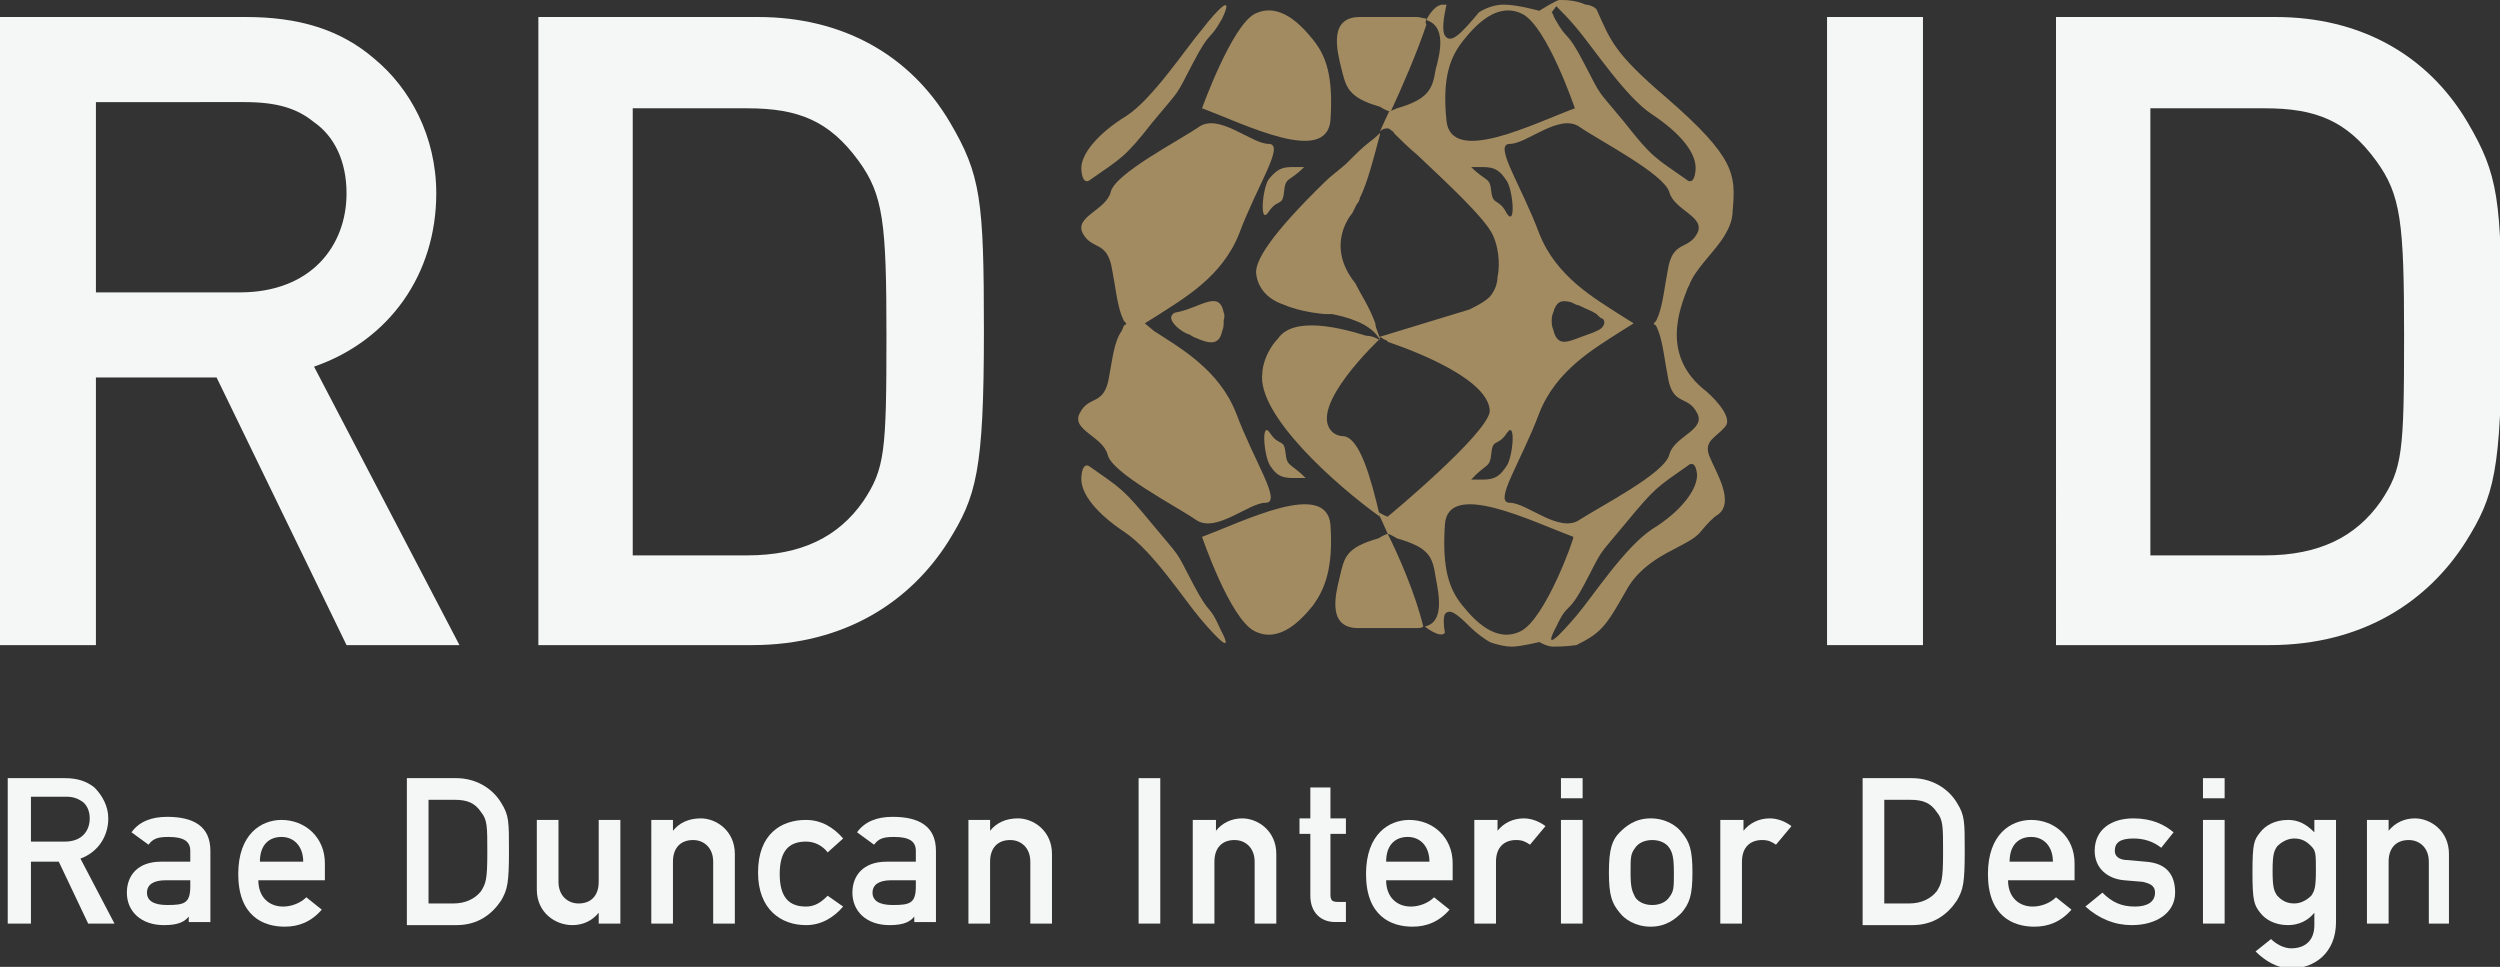 <?xml version="1.0" encoding="UTF-8"?>
<!-- Generator: Adobe Illustrator 27.8.1, SVG Export Plug-In . SVG Version: 6.00 Build 0)  -->
<svg xmlns="http://www.w3.org/2000/svg" xmlns:xlink="http://www.w3.org/1999/xlink" version="1.1" id="Layer_1" x="0px" y="0px" viewBox="0 0 161.6 62.5" style="enable-background:new 0 0 161.6 62.5;" xml:space="preserve">
<rect x="0" y="0" width="161.6" height="62.5" fill="#333333" stroke="none"/>
<style type="text/css">
	.st0{fill:#A28B61;}
	.st1{fill:#F5F6F6;}
</style>
<path class="st0" d="M82,11.6c-0.4,0.6-0.6,3,0,2.1c0.6-0.9,0.9-0.3,1-1.3c0.1-1,0.3-0.6,1.3-1.6h-0.8C82.8,10.8,82.5,11,82,11.6"></path>
<path class="st0" d="M77.1,37.7c-1.2-2.3-0.7-1.5-2.6-3.8c-1.9-2.3-2-2.3-4-3.7c0,0-0.5-0.5-0.6,0.6c-0.1,1.1,1,2.4,2.8,3.6  c1.8,1.2,3.8,4.3,4.9,5.6c1.1,1.3,2.2,2.4,1.3,0.7C78.1,38.9,78.3,40,77.1,37.7"></path>
<path class="st0" d="M71.7,24.3c-0.3,2-1.3,1.2-1.9,2.4c-0.6,1.1,1.5,1.5,1.8,2.7c0.3,1.2,4.4,3.3,5.7,4.2c1.3,0.9,3.4-1.1,4.5-1.1  c1.1,0-0.7-2.6-1.9-5.8c-1.1-2.8-3.6-4.2-5.3-5.3L74,20.9l0.8-0.5c1.7-1.1,4.2-2.5,5.3-5.3c1.2-3.2,3-5.8,1.9-5.8  c-1.1,0-3.2-2-4.5-1.1c-1.3,0.9-5.4,3-5.7,4.2c-0.3,1.2-2.4,1.6-1.8,2.7c0.6,1.1,1.6,0.4,1.9,2.4c0.2,1,0.3,2.1,0.6,2.9  c0.1,0.2,0.1,0.3,0.2,0.4h0c0,0,0,0,0,0c0.1,0.1,0.1,0.1,0.1,0.1s0,0.1-0.1,0.1c0,0,0,0,0,0h0c-0.1,0.1-0.1,0.2-0.2,0.4  C72,22.1,71.9,23.3,71.7,24.3"></path>
<path class="st0" d="M70.5,11.6c2-1.4,2.2-1.4,4-3.7c1.9-2.3,1.4-1.5,2.6-3.8c1.2-2.3,1-1.3,1.9-2.9c0.8-1.7-0.3-0.6-1.3,0.7  c-1.1,1.3-3.2,4.5-4.9,5.6C71,8.6,69.8,10,69.9,11C70,12.1,70.5,11.6,70.5,11.6"></path>
<path class="st0" d="M86,7.8c0.2-2.9-0.3-4.2-1.1-5.2c-0.8-1-2.2-2.5-3.8-1.7C79.6,1.7,77.7,7,77.7,7C80.4,8,85.7,10.7,86,7.8"></path>
<path class="st0" d="M83.6,30.9h0.8c-1-1-1.2-0.7-1.3-1.6c-0.1-1-0.4-0.4-1-1.3c-0.6-0.9-0.4,1.5,0,2.1  C82.5,30.7,82.8,30.9,83.6,30.9"></path>
<path class="st0" d="M79.1,20.2c-0.3-1.5-1.5-0.3-3.1,0c0,0-0.2,0-0.3,0.3c0,0.4,0.6,0.9,1.1,1.1c0,0,0,0,0,0c0.1,0,0.2,0.1,0.2,0.1  c0.1,0,0.1,0.1,0.2,0.1c0.9,0.4,1.6,0.6,1.8-0.4c0,0,0.1-0.2,0.1-0.5c0-0.1,0-0.1,0-0.1c0,0,0-0.1,0-0.1  C79.2,20.4,79.1,20.2,79.1,20.2"></path>
<path class="st0" d="M89.7,34.5c-0.3,0.1-0.6,0.3-0.6,0.3c-2.1,0.6-2.2,1.2-2.5,2.5c-0.3,1.2-0.8,3.3,1.2,3.3c0.6,0,1.2,0,1.7,0  c0,0,0.1,0,0.1,0c0,0,0.1,0,0.1,0c0.5,0,1.1,0,1.8,0c0.2,0,0.4,0,0.5-0.1c0,0,0,0,0,0C91.5,38.4,90.4,35.9,89.7,34.5"></path>
<path class="st0" d="M86.9,28.2C86.9,28.2,86.8,28.1,86.9,28.2c-0.3,0-0.6-0.1-0.8-0.3h0c-1.6-1.6,3.1-6,3.1-6c0,0,0-0.1-0.1-0.3  c-0.1-0.3-0.2-0.5-0.2-0.7l0,0v0c-0.4-1.1-0.9-1.8-1.3-2.6c-2-2.5-0.2-4.5-0.2-4.5c0.1-0.2,0.2-0.4,0.3-0.6c0.1-0.1,0.2-0.3,0.2-0.4  h0c0.5-1,0.9-2.6,1.3-4.1c0,0,0,0,0-0.1c-0.1,0.1-0.3,0.3-0.7,0.6c-0.4,0.3-0.8,0.7-1.5,1.4c-0.7,0.6-1,0.8-1.3,1.1  c-3.6,3.5-4.6,5.2-4.5,6c0.1,0.8,0.6,1.6,1.8,2h0c0.7,0.3,1.6,0.5,2.6,0.6c0.2,0,0.3,0,0.5,0c1,0.2,2.4,0.6,3,1.5  c0.1,0.1,0.1,0.2,0.1,0.2c-0.3-0.2-0.6-0.3-0.9-0.3c-1.6-0.5-4.7-1.3-5.7,0.2c-0.4,0.4-0.9,1.2-1,2.1c0,0,0,0,0,0.1  c-0.4,2.7,4.8,7.3,7.6,9.3C88.6,30.8,87.9,28.4,86.9,28.2"></path>
<path class="st0" d="M109.1,18.6C109.1,18.5,109.2,18.5,109.1,18.6c0-0.1,0.1-0.1,0.1-0.2v0c0.4-1,1.4-1.9,2.1-2.9  c0.4-0.6,0.7-1.2,0.7-1.9c0.2-2.3,0.2-3.4-4.3-7.3c-3.4-2.9-3.6-3.7-4.5-5.7c-0.2-0.2-0.5-0.3-0.7-0.3c0,0,0,0,0,0  C101.8,0,101.2,0,100.8,0c-0.2,0-1.3,0.7-1.3,0.7s-1.4-0.4-2.3-0.4c-0.9,0-1.6,0.5-1.6,0.5c-1.1,1.3-1.8,2.1-2.2,1.5  c-0.2-0.3-0.1-1.1,0.1-2h-0.3c-0.6,0.1-1,1-1,1c1.3,0.4,0.9,2.1,0.6,3.2c-0.2,1.2-0.4,1.9-2.5,2.5c0,0-0.2,0.1-0.5,0.2  c-0.3,0.6-0.5,1.1-0.6,1.3c0.1-0.1,0.2-0.2,0.5-0.2c0.1,0,0.2,0.1,0.2,0.1c0.1,0.1,0.2,0.1,0.2,0.2c0.4,0.4,0.9,0.9,1.5,1.4  c1.9,1.8,4.4,4.1,4.9,5.2c0.5,1.1,0.4,2.3,0.3,2.7c0,0.3-0.1,0.7-0.3,1c-0.2,0.4-0.7,0.7-1.5,1.1l-5.9,1.8c0,0,0,0,0.1,0h0  c0.1,0,0.2,0.1,0.2,0.1l0.2,0.1c0,0,0.1,0,0.1,0.1c0,0,0,0,0.1,0l0,0l-0.1,0c0,0,6.6,2.1,6.6,4.5c-0.2,1.5-6.6,6.8-6.6,6.8l0.2-0.1  c-0.1,0-0.1,0-0.2,0.1c-0.3-0.1-0.4-0.2-0.6-0.3c0,0.1,0.1,0.2,0.1,0.3c0,0,0.2,0.4,0.5,1.1c0,0,0,0,0,0c0.3,0.1,0.6,0.3,0.6,0.3  c2.1,0.6,2.3,1.2,2.5,2.5c0.2,1.1,0.6,2.9-0.7,3.2c0,0,1,0.8,1.3,0.4c-0.1-0.5-0.1-1,0-1.2c0.3-0.4,0.8,0,1.6,0.8c0,0,0.6,0.6,1.3,1  c0.5,0.2,1.1,0.3,1.4,0.3c0.6,0,1.8-0.3,1.8-0.3s0.5,0.3,0.9,0.3c0.1,0,0.8,0,1.5-0.1c1.6-0.8,1.9-1.2,3.2-3.5  c1.3-2.4,4-2.8,4.8-3.8c0.5-0.6,0.9-1,1.1-1.1c1.2-0.8-0.1-2.8-0.5-3.8c-0.4-1,0.4-1.2,1-1.9c0.5-0.5-0.4-1.6-1.2-2.3  C107.3,23,108.6,19.9,109.1,18.6 M100.6,0.4c0.3,0.3,0.8,0.8,1.3,1.4c1.1,1.3,3.2,4.5,4.9,5.6c1.8,1.2,2.9,2.5,2.8,3.6  c-0.1,1.1-0.6,0.6-0.6,0.6c-2-1.4-2.2-1.4-4-3.7c-1.9-2.3-1.4-1.5-2.6-3.8c-1.2-2.3-1-1.3-1.9-2.9c-0.1-0.2-0.1-0.3-0.2-0.4  L100.6,0.4z M93.5,7.8c-0.3-2.9,0.3-4.2,1.1-5.2c0.8-1,2.2-2.5,3.8-1.7c1.6,0.8,3.4,6.1,3.4,6.1C99.1,8,93.8,10.7,93.5,7.8   M96.4,12.4c-0.1-1-0.3-0.6-1.3-1.6h0.8c0.8,0,1.1,0.3,1.5,0.9c0.4,0.6,0.6,3,0,2.1C96.9,12.8,96.5,13.3,96.4,12.4 M96.4,29.3  c0.1-1,0.4-0.4,1-1.3c0.6-0.9,0.4,1.5,0,2.1c-0.4,0.6-0.7,0.9-1.5,0.9h-0.8C96.1,29.9,96.3,30.3,96.4,29.3 M98.3,40.8  c-1.6,0.8-3-0.7-3.8-1.7c-0.8-1-1.3-2.3-1.1-5.2c0.2-2.9,5.6-0.2,8.3,0.8C101.8,34.7,99.9,40,98.3,40.8 M106.8,34.2  c-1.8,1.2-3.8,4.3-4.9,5.6c-1.1,1.3-2.2,2.4-1.3,0.7c0.8-1.7,0.7-0.6,1.9-2.9c1.2-2.3,0.7-1.5,2.6-3.8c1.9-2.3,2-2.3,4-3.7  c0,0,0.5-0.5,0.6,0.6C109.7,31.7,108.6,33.1,106.8,34.2 M107.9,29.4c-0.3,1.2-4.4,3.3-5.8,4.2c-1.3,0.9-3.4-1.1-4.5-1.1  c-1.1,0,0.7-2.6,1.9-5.8c1.1-2.8,3.6-4.2,5.3-5.3l0.8-0.5l-0.8-0.5c-1.7-1.1-4.2-2.5-5.3-5.3c-1.2-3.2-3-5.8-1.9-5.8  c1.1,0,3.2-2,4.5-1.1c1.3,0.9,5.4,3,5.8,4.2c0.3,1.2,2.4,1.6,1.8,2.7c-0.6,1.1-1.6,0.4-1.9,2.4c-0.2,1-0.3,2.1-0.6,2.9  c-0.1,0.2-0.1,0.3-0.2,0.4c0,0,0,0,0,0c-0.1,0.1-0.1,0.1-0.1,0.1s0,0.1,0.1,0.1c0,0,0,0,0,0c0.1,0.1,0.1,0.2,0.2,0.4  c0.3,0.8,0.4,1.9,0.6,2.9c0.3,2,1.3,1.2,1.9,2.4C110.3,27.8,108.2,28.2,107.9,29.4 M100.3,20.7c0-0.3,0.1-0.5,0.1-0.5  c0.2-0.7,0.5-0.8,1-0.7c0.1,0,0.3,0.1,0.5,0.2c0.1,0,0.3,0.1,0.5,0.2c0.2,0.1,0.5,0.2,0.8,0.4c0.2,0.2,0.3,0.3,0.4,0.3c0,0,0,0,0,0  c0.2,0.2,0.1,0.5-0.2,0.7c-0.2,0.1-0.4,0.2-0.7,0.3c-1.2,0.4-2,1-2.3-0.3c0,0-0.1-0.2-0.1-0.5c0-0.1,0-0.1,0-0.1  C100.3,20.8,100.3,20.8,100.3,20.7"></path>
<path class="st0" d="M92.2,1.2c-0.2,0-0.4-0.1-0.6-0.1c-0.6,0-1.2,0-1.8,0c0,0-0.1,0-0.1,0c0,0-0.1,0-0.1,0c-0.5,0-1.1,0-1.7,0  c-2,0-1.5,2.1-1.2,3.3c0.3,1.2,0.4,1.9,2.5,2.5c0,0,0.3,0.2,0.6,0.3c0,0,0.1,0,0.1,0c0.7-1.5,1.7-3.8,2.3-5.6  C92.1,1.4,92.2,1.3,92.2,1.2"></path>
<path class="st0" d="M77.7,34.7c0,0,1.8,5.3,3.4,6.1c1.6,0.8,3-0.7,3.8-1.7c0.7-1,1.3-2.3,1.1-5.2C85.7,31,80.4,33.7,77.7,34.7"></path>
<path class="st1" d="M0,1.1h15.9c3.4,0,6.1,0.8,8.3,2.7c2.3,1.9,4,5,4,8.7c0,5.2-3,9.5-7.9,11.2l9.4,18h-7.3L14,24.4H6.2v17.3H0V1.1  z M6.2,18.9h9.3c4.6,0,6.9-3,6.9-6.4c0-2.1-0.8-3.7-2.1-4.6c-1.1-0.9-2.4-1.3-4.5-1.3H6.2V18.9z"></path>
<path class="st1" d="M34.8,1.1H49c5.4,0,9.8,2.4,12.4,6.8c2,3.4,2.2,5,2.2,13.5c0,9.1-0.5,10.7-2.3,13.6c-2.4,3.8-6.6,6.7-12.7,6.7  H34.8V1.1z M40.9,35.9h7.4c3.5,0,5.9-1.2,7.5-3.5c1.4-2.1,1.5-3.2,1.5-10.7c0-7.3-0.2-9.1-1.8-11.3c-1.9-2.6-3.9-3.4-7.2-3.4h-7.4  V35.9z"></path>
<rect x="118.1" y="1.1" class="st1" width="6.2" height="40.6"></rect>
<path class="st1" d="M132.9,1.1h14.2c5.4,0,9.8,2.4,12.4,6.8c2,3.4,2.2,5,2.2,13.5c0,9.1-0.5,10.7-2.3,13.6  c-2.4,3.8-6.6,6.7-12.7,6.7h-13.8V1.1z M139,35.9h7.4c3.5,0,5.9-1.2,7.5-3.5c1.4-2.1,1.5-3.2,1.5-10.7c0-7.3-0.2-9.1-1.8-11.3  c-1.9-2.6-3.9-3.4-7.2-3.4H139V35.9z"></path>
<path class="st1" d="M0.5,50.3h3.7c0.8,0,1.4,0.2,1.9,0.6c0.5,0.5,0.9,1.2,0.9,2c0,1.2-0.7,2.2-1.8,2.6l2.2,4.2H5.7l-1.9-4H2v4H0.5  V50.3z M2,54.4h2.2c1.1,0,1.6-0.7,1.6-1.5c0-0.5-0.2-0.9-0.5-1.1c-0.3-0.2-0.6-0.3-1-0.3H2V54.4z"></path>
<path class="st1" d="M12.3,59.1L12.3,59.1c-0.3,0.5-0.8,0.7-1.7,0.7c-1.5,0-2.4-0.9-2.4-2.1c0-1.1,0.7-2,2.2-2h1.9V55  c0-0.6-0.4-0.9-1.4-0.9c-0.7,0-1,0.1-1.3,0.5l-1.1-0.8c0.5-0.7,1.3-1,2.3-1c1.7,0,2.8,0.6,2.8,2.2v4.6h-1.4V59.1z M12.3,56.9h-1.6  c-0.8,0-1.2,0.3-1.2,0.8c0,0.5,0.4,0.8,1.3,0.8c1.1,0,1.5-0.1,1.5-1.2V56.9z"></path>
<path class="st1" d="M16.7,56.9c0,1.1,0.7,1.7,1.6,1.7c0.5,0,1.1-0.2,1.5-0.6l1,0.8c-0.7,0.8-1.5,1.1-2.4,1.1c-1.4,0-3-0.7-3-3.4  c0-2.6,1.5-3.5,2.8-3.5c1.5,0,2.8,1.1,2.8,2.8v1.1H16.7z M19.6,55.7c0-1-0.6-1.6-1.4-1.6c-0.8,0-1.4,0.5-1.4,1.6H19.6z"></path>
<path class="st1" d="M26.2,50.3h3.3c1.2,0,2.3,0.6,2.9,1.6c0.5,0.8,0.5,1.2,0.5,3.1c0,2.1-0.1,2.5-0.5,3.2c-0.6,0.9-1.5,1.6-2.9,1.6  h-3.2V50.3z M27.6,58.4h1.7c0.8,0,1.4-0.3,1.8-0.8c0.3-0.5,0.4-0.7,0.4-2.5c0-1.7,0-2.1-0.4-2.6c-0.4-0.6-0.9-0.8-1.7-0.8h-1.7V58.4  z"></path>
<path class="st1" d="M34.7,53h1.4v4c0,0.9,0.6,1.4,1.3,1.4c0.8,0,1.3-0.5,1.3-1.4v-4h1.4v6.7h-1.4V59h0c-0.4,0.5-1,0.8-1.7,0.8  c-1.1,0-2.3-0.8-2.3-2.3V53z"></path>
<path class="st1" d="M42.1,53h1.4v0.7h0c0.4-0.5,1-0.8,1.8-0.8c1,0,2.2,0.8,2.2,2.3v4.5h-1.4v-4c0-0.9-0.6-1.4-1.3-1.4  c-0.8,0-1.3,0.5-1.3,1.4v4h-1.4V53z"></path>
<path class="st1" d="M54.5,58.6c-0.6,0.7-1.4,1.2-2.4,1.2c-1.6,0-3.1-1-3.1-3.4c0-2.5,1.5-3.4,3.1-3.4c1,0,1.8,0.5,2.4,1.2l-1,0.9  c-0.3-0.4-0.8-0.7-1.4-0.7c-1.1,0-1.7,0.6-1.7,2.1c0,1.5,0.6,2.1,1.7,2.1c0.6,0,1-0.3,1.4-0.7L54.5,58.6z"></path>
<path class="st1" d="M59.2,59.1L59.2,59.1c-0.3,0.5-0.8,0.7-1.7,0.7c-1.5,0-2.4-0.9-2.4-2.1c0-1.1,0.7-2,2.2-2h1.9V55  c0-0.6-0.4-0.9-1.4-0.9c-0.7,0-1,0.1-1.3,0.5l-1.1-0.8c0.5-0.7,1.3-1,2.3-1c1.7,0,2.8,0.6,2.8,2.2v4.6h-1.4V59.1z M59.2,56.9h-1.6  c-0.8,0-1.2,0.3-1.2,0.8c0,0.5,0.4,0.8,1.3,0.8c1.1,0,1.5-0.1,1.5-1.2V56.9z"></path>
<path class="st1" d="M62.6,53H64v0.7h0c0.4-0.5,1-0.8,1.8-0.8c1,0,2.2,0.8,2.2,2.3v4.5h-1.4v-4c0-0.9-0.6-1.4-1.3-1.4  c-0.8,0-1.3,0.5-1.3,1.4v4h-1.4V53z"></path>
<rect x="73.6" y="50.3" class="st1" width="1.4" height="9.4"></rect>
<path class="st1" d="M77.2,53h1.4v0.7h0c0.4-0.5,1-0.8,1.7-0.8c1,0,2.2,0.8,2.2,2.3v4.5h-1.4v-4c0-0.9-0.6-1.4-1.3-1.4  c-0.8,0-1.3,0.5-1.3,1.4v4h-1.4V53z"></path>
<path class="st1" d="M84.6,50.9H86v2h1v1h-1v3.9c0,0.4,0.1,0.5,0.5,0.5H87v1.3h-0.7c-0.9,0-1.6-0.6-1.6-1.7v-4H84v-1h0.7V50.9z"></path>
<path class="st1" d="M89.6,56.9c0,1.1,0.7,1.7,1.6,1.7c0.5,0,1.1-0.2,1.5-0.6l1,0.8c-0.7,0.8-1.5,1.1-2.4,1.1c-1.4,0-3-0.7-3-3.4  c0-2.6,1.5-3.5,2.8-3.5c1.5,0,2.8,1.1,2.8,2.8v1.1H89.6z M92.4,55.7c0-1-0.6-1.6-1.4-1.6c-0.8,0-1.4,0.5-1.4,1.6H92.4z"></path>
<path class="st1" d="M95.4,53h1.4v0.7h0c0.4-0.5,1-0.8,1.7-0.8c0.5,0,1,0.2,1.4,0.5l-1,1.2c-0.3-0.2-0.5-0.3-0.9-0.3  c-0.7,0-1.3,0.4-1.3,1.4v4h-1.4V53z"></path>
<path class="st1" d="M100.9,50.3h1.4v1.3h-1.4V50.3z M100.9,53h1.4v6.7h-1.4V53z"></path>
<path class="st1" d="M104.7,53.8c0.4-0.4,1-0.9,2-0.9c1,0,1.7,0.5,2,0.9c0.5,0.6,0.7,1.1,0.7,2.6c0,1.5-0.2,2-0.7,2.6  c-0.4,0.4-1,0.9-2,0.9c-1,0-1.7-0.5-2-0.9c-0.5-0.6-0.7-1.1-0.7-2.6C104,54.9,104.2,54.3,104.7,53.8 M107.9,54.8  c-0.2-0.3-0.6-0.5-1.1-0.5c-0.5,0-0.9,0.2-1.1,0.5c-0.3,0.4-0.3,0.6-0.3,1.6c0,1,0.1,1.2,0.3,1.6c0.2,0.3,0.6,0.5,1.1,0.5  c0.5,0,0.9-0.2,1.1-0.5c0.3-0.4,0.3-0.6,0.3-1.6C108.2,55.4,108.1,55.1,107.9,54.8"></path>
<path class="st1" d="M111.3,53h1.4v0.7h0c0.4-0.5,1-0.8,1.7-0.8c0.5,0,1,0.2,1.4,0.5l-1,1.2c-0.3-0.2-0.5-0.3-0.9-0.3  c-0.7,0-1.3,0.4-1.3,1.4v4h-1.4V53z"></path>
<path class="st1" d="M120.3,50.3h3.3c1.2,0,2.3,0.6,2.9,1.6c0.5,0.8,0.5,1.2,0.5,3.1c0,2.1-0.1,2.5-0.5,3.2  c-0.6,0.9-1.5,1.6-2.9,1.6h-3.2V50.3z M121.7,58.4h1.7c0.8,0,1.4-0.3,1.8-0.8c0.3-0.5,0.4-0.7,0.4-2.5c0-1.7,0-2.1-0.4-2.6  c-0.4-0.6-0.9-0.8-1.7-0.8h-1.7V58.4z"></path>
<path class="st1" d="M129.8,56.9c0,1.1,0.7,1.7,1.6,1.7c0.5,0,1.1-0.2,1.5-0.6l1,0.8c-0.7,0.8-1.5,1.1-2.4,1.1c-1.4,0-3-0.7-3-3.4  c0-2.6,1.5-3.5,2.8-3.5c1.5,0,2.8,1.1,2.8,2.8v1.1H129.8z M132.7,55.7c0-1-0.6-1.6-1.4-1.6c-0.8,0-1.4,0.5-1.4,1.6H132.7z"></path>
<path class="st1" d="M135.9,57.7c0.6,0.6,1.2,0.9,2.1,0.9c0.8,0,1.3-0.3,1.3-0.9c0-0.5-0.4-0.6-0.8-0.7l-1.2-0.1  c-1.1-0.1-1.9-0.8-1.9-1.9c0-1.4,1.1-2.1,2.5-2.1c1.2,0,2,0.4,2.6,0.9l-0.8,1c-0.5-0.4-1.1-0.6-1.8-0.6c-0.9,0-1.2,0.3-1.2,0.8  c0,0.3,0.2,0.6,0.9,0.6l1.1,0.1c1.4,0.1,1.9,0.9,1.9,2c0,1.3-1.2,2.1-2.8,2.1c-1.1,0-2.1-0.4-3-1.2L135.9,57.7z"></path>
<path class="st1" d="M142.4,50.3h1.4v1.3h-1.4V50.3z M142.4,53h1.4v6.7h-1.4V53z"></path>
<path class="st1" d="M149.6,59c-0.4,0.5-1,0.8-1.7,0.8c-0.9,0-1.5-0.4-1.8-0.8c-0.4-0.5-0.5-0.8-0.5-2.6c0-1.9,0.1-2.1,0.5-2.6  c0.3-0.4,0.9-0.8,1.8-0.8c0.7,0,1.2,0.3,1.7,0.8V53h1.4v6.6c0,2-1.4,3-2.9,3c-0.9,0-1.7-0.5-2.3-1.1l1-0.8c0.3,0.3,0.8,0.6,1.3,0.6  c0.9,0,1.5-0.5,1.5-1.5V59z M147.2,57.9c0.2,0.2,0.5,0.5,1.1,0.5c0.5,0,0.9-0.3,1.1-0.5c0.2-0.3,0.3-0.5,0.3-1.6  c0-1.1,0-1.3-0.3-1.6c-0.2-0.2-0.5-0.5-1.1-0.5c-0.5,0-0.9,0.3-1.1,0.5c-0.2,0.3-0.3,0.5-0.3,1.6C146.9,57.4,147,57.6,147.2,57.9"></path>
<path class="st1" d="M153,53h1.4v0.7h0c0.4-0.5,1-0.8,1.7-0.8c1,0,2.2,0.8,2.2,2.3v4.5H157v-4c0-0.9-0.6-1.4-1.3-1.4  c-0.8,0-1.3,0.5-1.3,1.4v4H153V53z"></path>
</svg>
